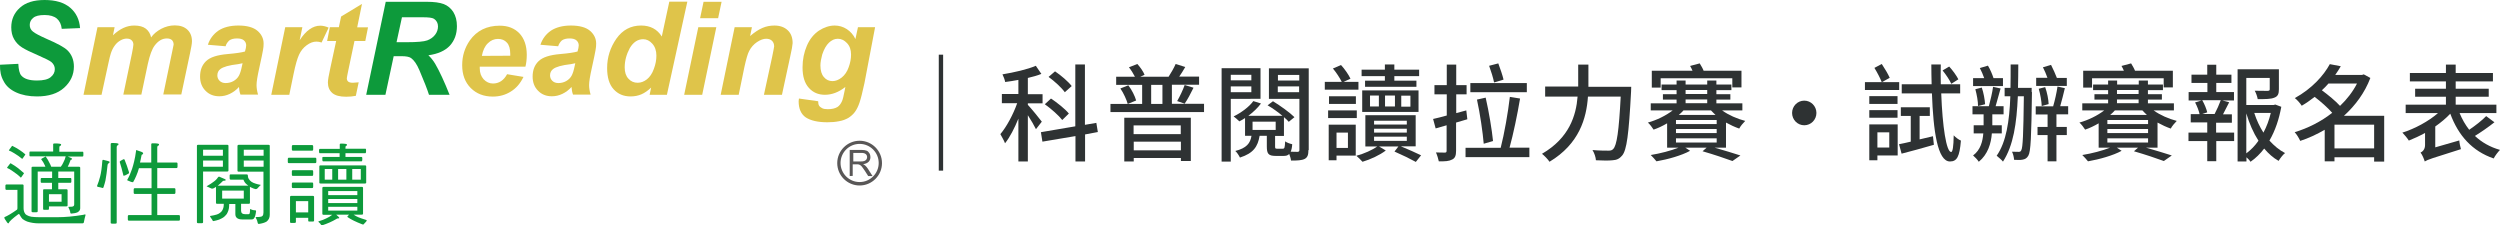 <?xml version="1.0" encoding="utf-8"?>
<!-- Generator: Adobe Illustrator 26.2.1, SVG Export Plug-In . SVG Version: 6.00 Build 0)  -->
<svg version="1.1" id="圖層_1" xmlns="http://www.w3.org/2000/svg" xmlns:xlink="http://www.w3.org/1999/xlink" x="0px" y="0px"
	 viewBox="0 0 1664.4 150" style="enable-background:new 0 0 1664.4 150;" xml:space="preserve">
<style type="text/css">
	.st0{fill:#2E3233;}
	.st1{fill:#595757;}
	.st2{fill:#0D9A3B;}
	.st3{fill:#DFC44A;}
</style>
<g>
	<g id="矩形_32">
		<g>
			<rect x="625" y="36.4" class="st0" width="2.9" height="77.2"/>
		</g>
	</g>
	<g>
		<g>
			<g>
				<path class="st1" d="M585,108.5c0,7-5.7,12.7-12.7,12.7s-12.7-5.7-12.7-12.7s5.7-12.7,12.7-12.7S585,101.5,585,108.5z
					 M572.3,93.7c-8.2,0-14.9,6.7-14.9,14.9s6.7,14.9,14.9,14.9s14.9-6.7,14.9-14.9S580.5,93.7,572.3,93.7z"/>
			</g>
			<g>
				<path class="st1" d="M565.7,117.2V99.8h7.7c1.6,0,2.7,0.2,3.5,0.5s1.4,0.9,1.9,1.7c0.5,0.8,0.7,1.7,0.7,2.6
					c0,1.2-0.4,2.3-1.2,3.1c-0.8,0.8-2,1.4-3.7,1.6c0.6,0.3,1.1,0.6,1.4,0.9c0.7,0.6,1.3,1.4,1.9,2.3l3,4.7H578l-2.3-3.6
					c-0.7-1-1.2-1.8-1.7-2.4c-0.4-0.6-0.8-0.9-1.2-1.2c-0.3-0.2-0.7-0.4-1.1-0.5c-0.3-0.1-0.7-0.1-1.3-0.1h-2.7v7.7L565.7,117.2
					L565.7,117.2z M568,107.5h4.9c1.1,0,1.9-0.1,2.5-0.3c0.6-0.2,1.1-0.6,1.4-1c0.3-0.5,0.5-1,0.5-1.6c0-0.8-0.3-1.5-0.9-2
					c-0.6-0.5-1.5-0.8-2.8-0.8h-5.5v5.7H568z"/>
			</g>
		</g>
		<g>
			<g>
				<g>
					<g>
						<path class="st2" d="M0,43.1l12.2-0.6c0.2,3.9,0.8,6.5,2,7.8c1.9,2.2,5.3,3.3,10.4,3.3c4.2,0,7.3-0.7,9.1-2.2
							c1.9-1.5,2.8-3.3,2.8-5.4c0-1.8-0.8-3.4-2.3-4.7c-1.1-0.9-4.1-2.4-8.9-4.5c-4.9-2.1-8.4-3.8-10.6-5.2c-2.2-1.4-4-3.2-5.3-5.5
							c-1.3-2.2-1.9-4.9-1.9-7.9c0-5.2,1.9-9.6,5.7-13C17,1.7,22.5,0,29.7,0c7.3,0,13,1.7,17,5.1s6.2,8,6.6,13.6l-12.2,0.5
							c-0.3-3-1.4-5.2-3.2-6.8C36,10.8,33.3,10,29.7,10s-6.1,0.6-7.6,1.9c-1.5,1.2-2.3,2.8-2.3,4.7c0,1.8,0.7,3.3,2.1,4.4
							c1.4,1.2,4.5,2.8,9.2,4.9c7.2,3.1,11.7,5.6,13.7,7.5c2.9,2.8,4.4,6.5,4.4,10.9c0,5.5-2.2,10.2-6.5,14.1s-10.4,5.8-18.1,5.8
							c-5.3,0-10-0.9-13.9-2.7S4,57.2,2.4,54C0.6,50.9-0.1,47.3,0,43.1z"/>
						<path class="st3" d="M64.9,18.1h11.4l-1.1,5.4c4.5-4.3,9.2-6.5,14.1-6.5c3.4,0,6,0.7,7.8,2.1s3,3.4,3.5,5.8
							c1.6-2.3,3.8-4.1,6.7-5.7c2.9-1.5,5.9-2.3,9.1-2.3c3.6,0,6.4,1,8.4,2.9s3,4.5,3,7.7c0,1.5-0.5,4.2-1.3,8l-5.8,27.4h-12
							l5.7-27.4c0.7-3.4,1.1-5.4,1.2-5.8c0-1.3-0.4-2.2-1.1-3c-0.8-0.7-1.9-1.1-3.4-1.1c-3.1,0-5.8,1.6-8.2,4.8
							c-1.7,2.3-3.2,6.3-4.5,12.2L94.1,63h-12l5.7-27.2c0.6-3.1,1-5.2,1-6.1c0-1.2-0.4-2.2-1.2-2.9c-0.8-0.8-1.9-1.1-3.3-1.1
							c-1.3,0-2.7,0.4-4.1,1.2c-1.4,0.8-2.7,1.9-3.7,3.3c-1.1,1.4-2,3.2-2.7,5.3c-0.4,1-0.9,3.3-1.7,6.9l-4.5,20.7h-12L64.9,18.1z"
							/>
						<path class="st3" d="M150.2,30.8l-11.8-1c1.3-4,3.7-7.1,7-9.4c3.3-2.2,7.8-3.4,13.3-3.4c5.7,0,10,1.2,12.7,3.5
							s4.1,5.2,4.1,8.5c0,1.4-0.1,2.8-0.4,4.3c-0.2,1.5-1.1,5.5-2.5,12c-1.2,5.4-1.8,9.1-1.8,11.3c0,1.9,0.3,4,1,6.4h-11.7
							c-0.6-1.6-0.9-3.3-1-5.1c-1.8,2-3.8,3.5-6.1,4.6s-4.6,1.6-7,1.6c-3.7,0-6.8-1.2-9.2-3.7c-2.4-2.4-3.6-5.6-3.6-9.4
							c0-4.3,1.3-7.7,4-10.3s7.4-4.1,14.3-4.7c5.8-0.5,9.6-1.1,11.6-1.7c0.5-1.7,0.8-3.1,0.8-4.1c0-1.3-0.5-2.4-1.5-3.3
							s-2.6-1.3-4.6-1.3c-2.1,0-3.8,0.4-5.1,1.3C151.5,28,150.6,29.2,150.2,30.8z M161.5,42.1c-0.7,0.2-1.7,0.4-2.9,0.6
							c-6.1,0.7-10,1.8-11.9,3.3c-1.3,1-2,2.4-2,4.2c0,1.4,0.5,2.6,1.5,3.6s2.4,1.5,4,1.5c1.8,0,3.6-0.4,5.2-1.3
							c1.6-0.9,2.8-2.1,3.6-3.5s1.5-3.6,2.1-6.6L161.5,42.1z"/>
						<path class="st3" d="M189.9,18.1h11.4l-1.8,8.7c4.2-6.5,8.8-9.7,13.7-9.7c1.7,0,3.6,0.4,5.6,1.3l-4.7,9.9
							c-1.1-0.4-2.3-0.6-3.5-0.6c-2.1,0-4.2,0.8-6.4,2.4s-3.9,3.7-5.1,6.3c-1.2,2.6-2.4,6.8-3.6,12.6l-2.9,14.1h-12L189.9,18.1z"/>
						<path class="st3" d="M217.8,27.2l1.8-9.1h6l1.5-7.1L241,2.6l-3.2,15.6h7.2l-1.8,9.1H236l-4,19c-0.7,3.4-1.1,5.4-1.1,5.8
							c0,0.9,0.3,1.7,0.9,2.2c0.6,0.5,1.6,0.8,3.1,0.8c0.5,0,1.8-0.1,3.9-0.3l-1.9,9c-2.1,0.4-4.2,0.6-6.4,0.6
							c-4.3,0-7.3-0.8-9.3-2.5c-1.9-1.7-2.9-4-2.9-7c0-1.4,0.5-4.6,1.6-9.5l3.9-18.1h-6V27.2z"/>
						<path class="st2" d="M256.6,63.1h-12.8l13-61.9h27.5c4.7,0,8.4,0.5,11.1,1.5c2.6,1,4.8,2.8,6.4,5.3c1.6,2.6,2.4,5.7,2.4,9.4
							c0,5.3-1.6,9.6-4.7,13c-3.2,3.4-7.9,5.5-14.3,6.4c1.6,1.5,3.2,3.4,4.6,5.8c2.8,4.8,6,11.7,9.5,20.5h-13.7
							c-1.1-3.5-3.2-8.9-6.4-16.4c-1.7-4-3.6-6.7-5.6-8.1c-1.2-0.8-3.3-1.2-6.3-1.2h-5.2L256.6,63.1z M264,28.1h6.8
							c6.8,0,11.4-0.4,13.6-1.2c2.2-0.8,4-2.1,5.3-3.8c1.3-1.7,1.9-3.6,1.9-5.5c0-2.2-0.9-3.9-2.7-5.1c-1.1-0.7-3.6-1-7.3-1h-14
							L264,28.1z"/>
						<path class="st3" d="M349.8,44.4h-30.4c0,0.5,0,0.8,0,1.1c0,3,0.9,5.4,2.6,7.3c1.7,1.8,3.8,2.8,6.2,2.8c4,0,7.2-2.1,9.4-6.2
							l10.9,1.8c-2.1,4.4-4.9,7.6-8.5,9.8c-3.5,2.2-7.5,3.3-11.9,3.3c-6,0-10.9-1.9-14.7-5.7c-3.8-3.8-5.7-8.9-5.7-15.2
							c0-6.2,1.7-11.6,5.1-16.5c4.6-6.5,11.3-9.8,19.9-9.8c5.5,0,9.8,1.7,13.1,5.1c3.2,3.4,4.9,8.2,4.9,14.3
							C350.7,39.5,350.4,42.1,349.8,44.4z M339.7,37.1c0-0.5,0-1,0-1.2c0-3.3-0.7-5.9-2.2-7.5c-1.5-1.7-3.5-2.5-6-2.5
							s-4.8,1-6.7,2.9c-2,1.9-3.3,4.7-4,8.4L339.7,37.1L339.7,37.1z"/>
						<path class="st3" d="M371.6,30.8l-11.8-1c1.3-4,3.7-7.1,7-9.4c3.4-2.2,7.8-3.4,13.3-3.4c5.7,0,10,1.2,12.7,3.5
							s4.1,5.2,4.1,8.5c0,1.4-0.1,2.8-0.4,4.3c-0.2,1.5-1.1,5.5-2.5,12c-1.2,5.4-1.8,9.1-1.8,11.3c0,1.9,0.3,4,1,6.4h-11.7
							c-0.6-1.6-0.9-3.3-1-5.1c-1.8,2-3.8,3.5-6.1,4.6c-2.3,1.1-4.6,1.6-7,1.6c-3.7,0-6.8-1.2-9.2-3.7c-2.4-2.4-3.6-5.6-3.6-9.4
							c0-4.3,1.3-7.7,4-10.3s7.4-4.1,14.3-4.7c5.8-0.5,9.6-1.1,11.6-1.7c0.5-1.7,0.8-3.1,0.8-4.1c0-1.3-0.5-2.4-1.5-3.3
							s-2.6-1.3-4.6-1.3c-2.1,0-3.8,0.4-5.1,1.3C372.9,28,372.1,29.2,371.6,30.8z M383,42.1c-0.7,0.2-1.7,0.4-2.9,0.6
							c-6.1,0.7-10,1.8-11.9,3.3c-1.3,1-2,2.4-2,4.2c0,1.4,0.5,2.6,1.5,3.6s2.4,1.5,4,1.5c1.8,0,3.6-0.4,5.2-1.3
							c1.6-0.9,2.8-2.1,3.6-3.5c0.8-1.4,1.5-3.6,2.1-6.6L383,42.1z"/>
						<path class="st3" d="M444,63.1h-11.5l1-4.8c-2.2,2.1-4.4,3.6-6.5,4.5s-4.5,1.4-7.2,1.4c-4.7,0-8.4-1.6-11.3-4.8
							s-4.3-7.9-4.3-14.1c0-7.2,2.1-13.7,6.2-19.6c4.1-5.8,9.6-8.7,16.4-8.7c6.1,0,10.7,2.4,13.8,7.3l5-23.2h12L444,63.1z
							 M415.9,44.9c0,3.2,0.8,5.7,2.5,7.5c1.6,1.8,3.7,2.7,6.1,2.7c2.2,0,4.3-0.8,6.2-2.3c1.9-1.5,3.5-3.8,4.6-6.9
							c1.2-3.1,1.7-6.1,1.7-8.9c0-3.2-0.9-5.9-2.7-7.9c-1.8-2-3.8-3-6.1-3c-3.6,0-6.6,2-8.9,5.9C417.1,36.1,415.9,40.3,415.9,44.9z"
							/>
						<path class="st3" d="M464.9,18.1h12l-9.4,45h-12L464.9,18.1z M468.4,1.2h12l-2.3,10.9h-12L468.4,1.2z"/>
						<path class="st3" d="M489.1,18.1h11.5l-1.2,5.9c2.9-2.5,5.6-4.3,8.2-5.4c2.5-1.1,5.2-1.6,8-1.6c3.7,0,6.7,1.1,8.9,3.2
							s3.2,5,3.2,8.5c-0.1,1.6-0.6,4.5-1.6,8.9l-5.5,25.5h-12l5.5-25.4c0.8-3.8,1.2-6.1,1.3-6.8c0-1.6-0.5-2.8-1.4-3.7
							c-0.9-0.9-2.2-1.4-3.9-1.4c-1.8,0-3.8,0.7-6.1,2.2c-2.2,1.5-4,3.5-5.2,5.9c-1,1.8-2,5.3-3.2,10.7l-3.8,18.5h-12L489.1,18.1z"
							/>
						<path class="st3" d="M531.9,65.6l12.8,1.8c0,1.3,0.2,2.3,0.6,2.9c0.4,0.7,1.1,1.2,2,1.7s2.2,0.7,3.8,0.7
							c2.7,0,4.9-0.5,6.5-1.5c1.2-0.8,2.2-2.1,3-3.9c0.5-1.1,1.1-3.6,1.8-7.3l0.4-2.1c-4.4,3.5-9,5.2-13.6,5.2
							c-4.4,0-7.9-1.5-10.7-4.6s-4.2-7.6-4.2-13.6c0-5.3,1-10.1,2.9-14.5s4.6-7.7,8-10c3.4-2.2,7-3.4,10.5-3.4
							c2.9,0,5.6,0.8,8.1,2.4c2.4,1.6,4.4,3.8,5.7,6.6l1.7-7.9h11.4l-7.1,37.3c-1.3,6-2.4,10.4-3.3,13c-0.9,2.6-1.9,4.6-3.1,6.2
							c-1.1,1.5-2.6,2.8-4.3,3.9c-1.8,1-3.8,1.8-6.2,2.2c-2.4,0.5-5,0.7-7.8,0.7c-6.3,0-11-1.1-14.3-3.2c-3.2-2.2-4.8-5.8-4.8-10.8
							C531.8,66.8,531.9,66.2,531.9,65.6z M546.2,43.6c0,3.4,0.8,6,2.3,7.7c1.5,1.8,3.4,2.7,5.7,2.7c2.1,0,4.2-0.8,6.2-2.4
							c2-1.6,3.6-3.9,4.6-6.8c1.1-2.9,1.6-5.8,1.6-8.5c0-3.2-0.9-5.7-2.7-7.6s-3.8-2.9-6.1-2.9c-2.2,0-4.1,0.9-5.9,2.6
							c-1.8,1.7-3.3,4.3-4.5,7.9C546.7,39,546.2,41.4,546.2,43.6z"/>
					</g>
				</g>
			</g>
		</g>
		<g>
			<path class="st2" d="M4.3,122.8h10.5c0.6,0,0.9,0.2,0.9,0.7v15.1c0,1.3,0.3,2.4,0.7,3.1c0.3,0.7,0.8,1.2,1.4,1.5
				c0.9,0.5,1.9,0.9,3.1,1.1c1.5,0.2,3.3,0.3,5.2,0.3h12.4c4.8,0,10.5-0.5,17.1-1.6c0.3-0.2,0.6-0.2,0.9-0.2c0.3,0,0.5,0.1,0.5,0.2
				c-0.5,1.6-0.8,3.1-1.1,4.7c0,0.6-0.4,1-1,1H26c-1.4,0-2.8-0.1-4.1-0.3c-1.3-0.2-2.6-0.5-3.8-0.9c-1.1-0.4-2.1-1-3.1-1.7
				c-0.6-0.6-1.3-1.6-2.1-3.1l-0.2-0.2c-0.3,0-0.4,0-0.5,0.1c-3.9,2.9-6,4.8-6.3,5.8c-0.1,0.2-0.3,0.3-0.5,0.3c-0.3,0-1-1-2.2-2.9
				c-0.2-0.3-0.3-0.7-0.3-1.2c2.2-0.9,5-2.6,8.4-5c0.2-0.1,0.3-0.5,0.3-1.1v-12.1H4.3c-0.5,0-0.7-0.3-0.7-1v-1.8
				C3.6,123.1,3.9,122.8,4.3,122.8z M7.1,108.7c2.1,1.2,3.7,2.3,5,3.3c1.5,1.2,2.8,2.3,3.9,3.3c0,0.1-0.1,0.2-0.3,0.5
				c-1.1,1.6-1.7,2.5-1.8,2.5c-1.6-1.6-3.4-3-5.4-4.3c-1.5-1.1-2.8-1.8-3.8-2.2c0-0.3,0.6-1.1,1.8-2.6
				C6.8,108.8,6.9,108.7,7.1,108.7z M8.2,97.1c2,1,3.6,1.9,4.9,2.8c1.5,1,2.8,2,3.8,2.9c0,0.1-0.1,0.2-0.3,0.5
				c-1.1,1.6-1.7,2.5-1.8,2.5c-1.6-1.4-3.4-2.6-5.2-3.7c-1.5-0.9-2.7-1.6-3.7-1.9c0-0.2,0.6-1.1,1.8-2.6C7.9,97.2,8,97.1,8.2,97.1z
				 M36.3,95.5c2.9,0,4.4,0.2,4.4,0.7s-0.2,0.8-0.6,0.9c-0.4,0.1-0.6,0.5-0.6,1.2v2.7H55c0.3,0,0.5,0.2,0.5,0.7v1.8
				c0,0.5-0.2,0.7-0.5,0.7h-9.9l2,0.9c0.6,0.2,0.9,0.5,0.9,0.7s-0.2,0.4-0.5,0.5c-0.3,0-0.6,0.2-0.6,0.5c-0.6,1.7-1.2,3.1-1.8,4.2
				h7.2c0.8,0,1.1,0.2,1.1,0.7v27c0,1.1-0.6,1.9-1.7,2.6c-1.1,0.5-2.5,0.8-4.2,0.9c-0.4,0-0.7-0.2-0.7-0.6c0-0.8-0.5-2.1-1.3-3.7
				c0-0.1,0.1-0.2,0.3-0.2c1.7,0,2.7-0.1,3-0.4c0.4-0.2,0.6-0.6,0.6-1.1v-22H38.8v4.3H47c0.3,0,0.5,0.2,0.5,0.7v1.8
				c0,0.5-0.2,0.7-0.5,0.7h-8.2v4.3h5.3c0.6,0,0.9,0.2,0.9,0.7v10c0,0.5-0.3,0.7-0.9,0.7H32.6v1.6c0,0.5-0.3,0.7-0.9,0.7h-2.3
				c-0.5,0-0.7-0.2-0.7-0.7v-12.3c0-0.5,0.2-0.7,0.7-0.7h5.2v-4.3h-7c-0.3,0-0.5-0.2-0.5-0.7v-1.8c0-0.5,0.2-0.7,0.5-0.7h7.1v-4.3
				h-9.6v26.4c0,0.5-0.3,0.7-0.9,0.7h-2.3c-0.6,0-0.9-0.2-0.9-0.7v-28.9c0-0.5,0.3-0.7,0.9-0.7h8.3c-0.1-0.3-0.2-0.5-0.3-0.8
				c-0.6-1.4-1.4-2.8-2.5-4.2c0-0.2,1-0.8,3-1.8c1.1,1.5,1.9,2.9,2.5,4.2c0.5,0.9,0.9,1.7,1.2,2.6h6.4c0.8-1.1,1.3-2,1.7-2.9
				c0.7-1.3,1.2-2.6,1.5-3.9v-0.1H20.1c-0.3,0-0.5-0.2-0.5-0.7v-1.8c0-0.5,0.1-0.7,0.5-0.7h15.3v-4.8C35.3,95.7,35.7,95.5,36.3,95.5
				z M32.6,134.3H41v-5h-8.4V134.3z"/>
			<path class="st2" d="M68.7,106.4c2.9,0.6,4.3,1.1,4.3,1.4c0,0.4-0.2,0.7-0.7,0.9c-0.5,0.4-0.7,0.8-0.7,1.3
				c-0.4,4.1-0.9,7.5-1.4,10.2c-0.3,1.4-0.8,2.9-1.3,4.5c-0.2,0.3-0.3,0.5-0.4,0.5c-1.3-0.4-2.4-0.6-3.4-0.8
				c-0.3-0.1-0.5-0.3-0.5-0.6c0.8-1.9,1.5-4.1,2.1-6.4s1.1-5.7,1.4-10.1C68.1,106.7,68.3,106.4,68.7,106.4z M74.6,95.2
				c2.9,0,4.3,0.2,4.3,0.7s-0.2,0.8-0.6,0.9c-0.4,0-0.6,0.4-0.6,1.2v50.3c0,0.4-0.3,0.6-0.9,0.6h-2.2c-0.6,0-0.9-0.2-0.9-0.6V95.9
				C73.7,95.5,74,95.2,74.6,95.2z M82.2,106c0.3,0,0.6,0.1,0.7,0.2c1.1,2.7,2.1,5.5,3,8.5c0,0.5-0.1,0.8-0.4,0.9
				c-1.4,0.9-2.5,1.4-3.3,1.4c-0.9-3.7-1.7-6.8-2.5-9.2C79.7,107.4,80.5,106.8,82.2,106z M90.8,99.9l3.9,1.4
				c0.4,0.3,0.6,0.6,0.6,0.9s-0.1,0.5-0.5,0.6c-0.3,0-0.5,0.2-0.6,0.7c-0.3,1.8-0.7,3.4-1,4.7h7.5V96.1c0-0.5,0.3-0.7,0.9-0.7
				c2.9,0,4.3,0.2,4.3,0.7s-0.2,0.8-0.6,0.9s-0.6,0.5-0.6,1.2v10h12.8c0.5,0,0.7,0.3,0.7,0.9v1.8c0,0.6-0.2,1-0.7,1h-12.8v13.4h11.4
				c0.5,0,0.7,0.3,0.7,1v1.8c0,0.6-0.2,1-0.7,1h-11.4v14.1h14.4c0.5,0,0.7,0.3,0.7,0.9v1.9c0,0.6-0.2,0.9-0.7,0.9H85.8
				c-0.5,0-0.7-0.3-0.7-0.9v-1.9c0-0.6,0.2-0.9,0.7-0.9h15.1v-14.1H89.7c-0.5,0-0.7-0.3-0.7-1v-1.8c0-0.6,0.2-1,0.7-1h11.2V112h-8.4
				c-0.5,1.8-1.1,3.5-1.8,5.1c-0.6,1.6-1.4,2.9-2.1,4.2c-0.5,0-0.9-0.1-1.3-0.2c-0.8-0.3-1.5-0.6-2.2-0.9c-0.3-0.1-0.4-0.2-0.4-0.3
				c0-0.2,0.1-0.3,0.2-0.5c1.1-1.9,2.1-4.2,3-6.9c0.5-1.6,1-3.2,1.4-5c0.5-1.9,0.9-4.3,1.3-7.2C90.6,100,90.7,99.9,90.8,99.9z"/>
			<path class="st2" d="M132,96.4h19.2c0.6,0,0.9,0.2,0.9,0.7v16.4c0,0.5-0.3,0.7-0.9,0.7h-16v33.7c0,0.5-0.3,0.7-0.9,0.7H132
				c-0.6,0-0.9-0.2-0.9-0.7V97.1C131.1,96.6,131.4,96.4,132,96.4z M135.2,103.7h13.2v-4h-13.2V103.7z M135.2,111h13.2v-4.1h-13.2
				V111z M145.9,117.6l3.5,1.5c0.6,0.2,0.9,0.5,0.9,0.8c0,0.2-0.3,0.3-0.8,0.4c-0.7,0-1.2,0.1-1.3,0.4c-1.1,1.1-2.2,2.1-3.2,2.9
				h20.3c-0.4-0.3-0.7-0.5-1-0.8c-1-0.8-1.7-1.8-2.1-2.9c-0.1-0.1-0.1-0.2-0.2-0.3h-8.4c-0.5,0-0.7-0.3-0.7-1v-1.8
				c0-0.5,0.2-0.7,0.7-0.7h10.5c0.6,0,0.9,0.2,0.9,0.7c0,0.9,0.2,1.7,0.7,2.4c0.4,0.7,1,1.3,1.7,1.8s1.6,0.9,2.9,1.3
				c0.9,0.3,1.8,0.5,2.9,0.7c0.3,0,0.4,0.1,0.4,0.2s-0.2,0.2-0.5,0.4c-0.6,0.6-1.3,1.3-1.9,2c-0.3,0.2-0.6,0.3-1.1,0.3
				c-0.8-0.2-1.7-0.5-2.7-1c-0.3-0.2-0.7-0.3-1-0.5V135c0,0.5-0.3,0.7-0.9,0.7h-5v4.6c0,1.5,0.9,2.3,2.7,2.3h2.3
				c0.3,0,0.6-0.2,0.7-0.5c0.2-0.3,0.2-1.2,0.3-2.7c0-0.2,0.1-0.3,0.1-0.3c1,0.6,2.1,0.9,3.2,0.9c0.5,0,0.7,0.2,0.7,0.6
				c-0.3,2.3-0.7,3.9-1.3,4.6c-0.3,0.6-0.9,0.9-1.7,0.9h-6.2c-3,0-4.6-1.2-4.6-3.5v-6.8h-4.1c0,1.1-0.1,2-0.2,2.9
				c-0.2,1.1-0.5,2.1-1,3c-0.4,0.9-1.1,1.7-2,2.5s-2.1,1.4-3.5,2c-1.1,0.4-2.4,0.7-3.8,1c-0.3,0-0.6-0.2-0.6-0.6
				c-0.5-0.7-1-1.4-1.5-2.2c-0.1-0.2-0.2-0.4-0.2-0.6c1.9-0.3,3.4-0.6,4.6-1c0.9-0.3,1.6-0.7,2.2-1.2c0.6-0.4,1-0.9,1.3-1.4
				c0.4-0.6,0.7-1.3,0.9-2.2c0.1-0.5,0.2-1.3,0.2-2.3h-4.3c-0.6,0-0.9-0.2-0.9-0.7v-10.6c-0.5,0.3-1,0.6-1.4,0.9
				c-0.5,0.2-0.9,0.3-1.1,0.3c-0.3,0-0.6-0.1-1-0.3c-0.8-0.3-1.5-0.7-2.2-1c-0.3-0.1-0.5-0.2-0.5-0.2c0-0.1,0.1-0.2,0.3-0.3
				c1.8-1,3.2-1.9,4.2-2.7c1.3-0.9,2.3-1.9,3-3C145.4,117.7,145.6,117.6,145.9,117.6z M162.3,132.2v-5.3h-14.4v5.3H162.3z
				 M159.1,96.4h19.4c0.8,0,1.1,0.2,1.1,0.7V143c0,1.9-0.7,3.4-2.1,4.5c-1.3,0.8-3.1,1.3-5.2,1.6c-0.4,0-0.6-0.2-0.7-0.6
				c-0.1-0.8-0.5-2.1-1.4-3.7c0-0.2,0.1-0.3,0.4-0.3c2.3,0,3.7-0.2,4.1-0.7c0.5-0.5,0.7-1.3,0.7-2.3v-27.2H159
				c-0.6,0-0.9-0.2-0.9-0.7V97.1C158.2,96.6,158.5,96.4,159.1,96.4z M162.3,103.7h13.2v-4h-13.2V103.7z M162.3,111h13.2v-4.1h-13.2
				V111z"/>
			<path class="st2" d="M192.3,105h17.6c0.5,0,0.7,0.3,0.7,0.9v1.8c0,0.6-0.2,0.9-0.7,0.9h-17.6c-0.5,0-0.7-0.3-0.7-0.9V106
				C191.6,105.4,191.8,105,192.3,105z M193.8,130.4h14.4c0.6,0,0.9,0.2,0.9,0.7v15.7c0,0.5-0.3,0.7-0.9,0.7h-2.3
				c-0.5,0-0.7-0.2-0.7-0.7V145H197v2.7c0,0.5-0.3,0.7-0.9,0.7h-2.3c-0.5,0-0.7-0.2-0.7-0.7V131
				C193.2,130.6,193.4,130.4,193.8,130.4z M195,96.6h12.8c0.5,0,0.7,0.3,0.7,1v1.8c0,0.6-0.2,0.9-0.7,0.9H195
				c-0.5,0-0.7-0.3-0.7-0.9v-1.8C194.3,96.9,194.5,96.6,195,96.6z M195,113.3h12.8c0.5,0,0.7,0.3,0.7,1v1.8c0,0.7-0.2,1-0.7,1H195
				c-0.5,0-0.7-0.3-0.7-1v-1.8C194.3,113.6,194.5,113.3,195,113.3z M195,121.5h12.8c0.5,0,0.7,0.3,0.7,0.9v1.9
				c0,0.6-0.2,0.9-0.7,0.9H195c-0.5,0-0.7-0.3-0.7-0.9v-1.9C194.3,121.8,194.5,121.5,195,121.5z M197,141.4h8.2v-7.5H197V141.4z
				 M215.5,124.4h25.3c0.6,0,0.9,0.2,0.9,0.7v17.1c0,0.5-0.3,0.7-0.9,0.7h-5.4c1.1,0.7,2.1,1.3,3.1,1.7c1.2,0.5,2.9,1.1,5.2,1.8
				c0.3,0.2,0.5,0.3,0.5,0.4c0,0.3-0.8,1.2-2.3,2.7c-0.1,0-0.3,0-0.6-0.1c-4.4-1.7-7.7-3.3-9.8-4.8c-0.2-0.2-0.3-0.3-0.3-0.3
				c0-0.2,0.4-0.6,1.2-1.4h-8.6c1.4,1.2,2.1,1.9,2.1,2.1c0,0.3-0.2,0.4-0.6,0.4c-0.7,0-1.1,0.1-1.2,0.3c-3,1.8-6.2,3.2-9.6,4.3
				c-0.4,0-0.7-0.2-0.9-0.5c-0.2-0.5-0.6-0.9-1.2-1.4c-0.3-0.2-0.4-0.4-0.4-0.6c0-0.2,0.2-0.3,0.5-0.3c1.8-0.5,3.3-1.1,4.7-1.8
				c1.4-0.6,2.7-1.4,4-2.4h-5.7c-0.6,0-0.9-0.2-0.9-0.7v-17.1C214.6,124.7,214.9,124.4,215.5,124.4z M213,99.1h13.2v-3
				c0-0.3,0.2-0.5,0.7-0.5c2.7,0,4.1,0.2,4.1,0.7s-0.2,0.8-0.5,0.8s-0.5,0.4-0.5,1V99h13.2c0.3,0,0.5,0.2,0.5,0.7v1.3
				c0,0.6-0.2,1-0.5,1H230v2.5h10.7c0.3,0,0.5,0.2,0.5,0.6v1.4c0,0.6-0.2,0.9-0.5,0.9h-25.6c-0.3,0-0.5-0.3-0.5-0.9v-1.4
				c0-0.4,0.1-0.6,0.5-0.6h11V102h-13.2c-0.3,0-0.5-0.3-0.5-1v-1.3C212.6,99.4,212.7,99.1,213,99.1z M213.5,110.1h29.4
				c0.6,0,0.9,0.2,0.9,0.7v10.8c0,0.4-0.3,0.6-0.9,0.6h-29.4c-0.6,0-0.9-0.2-0.9-0.6v-10.8C212.6,110.3,212.9,110.1,213.5,110.1z
				 M221.2,119.6v-7.1h-5v7.1H221.2z M218.5,129.9h19.4v-2.7h-19.4V129.9z M218.5,135.2h19.4v-2.7h-19.4V135.2z M237.9,140.2v-2.5
				h-19.4v2.5H237.9z M230.6,119.6v-7.1h-5.5v7.1H230.6z M240.2,119.6v-7.1h-5.7v7.1H240.2z"/>
		</g>
	</g>
	<g>
		<path class="st0" d="M689.7,86c-1-2.1-3.3-6.1-5.4-9.3v30.8H678V79c-2.6,6.4-5.7,12.4-8.9,16.4c-0.6-1.8-2.2-4.4-3.1-6.1
			c4.1-4.8,8.6-13.2,11.2-20.6h-10.2v-6.1H678v-9.4c-3,0.6-6,1-8.8,1.4c-0.2-1.4-1.1-3.7-1.8-5.1c7.8-1.3,16.7-3.3,22.2-5.7l3.7,5.4
			c-2.6,1.1-5.7,1.9-9,2.7v10.8h9.8v6.1h-9.8v1c2.1,2.2,8,9.4,9.3,11.2L689.7,86z M722.4,89.5v18H716V90.6l-22,3.7l-1-6.3l22.9-3.9
			V42.9h6.4v40.2l7.6-1.3l1,6.1L722.4,89.5z M707.2,79.9c-2.3-3-7.4-7.5-11.6-10.5l4.1-3.8c4.2,2.8,9.5,7,11.9,10L707.2,79.9z
			 M708.9,61.4c-2.1-3-6.8-7.3-10.8-10.2l4.3-3.7c4,2.7,8.8,6.8,11.1,9.8L708.9,61.4z"/>
		<path class="st0" d="M801.6,69.2v5.4h-62.3v-5.4h21.1V56.5h-17.3v-5.4h12.5c-1-2-2.5-4.4-4-6.3l5.6-2.2c2,2.2,4,5.1,4.8,7.2
			l-2.9,1.3H778c1.6-2.5,3.6-5.9,4.7-8.5l6.4,2c-1.3,2.3-2.7,4.5-4,6.4h13.2v5.4h-18.1v12.7H801.6z M751.2,56.8
			c2.3,3,4.4,7.2,5.2,10.1l-5.6,2.3c-0.8-2.8-2.7-7.1-4.9-10.3L751.2,56.8z M748.4,78.4h44.4v28.8h-6.6v-2h-31.4v2.3h-6.3V78.4z
			 M754.7,83.5v5.8h31.4v-5.8H754.7z M786.2,100.1v-5.8h-31.4v5.8H786.2z M766.4,69.2h7.5V56.5h-7.5V69.2z M783.7,67.3
			c1.7-2.9,3.9-7.5,5-10.7l5.9,1.8c-1.9,3.9-4,7.9-5.9,10.6L783.7,67.3z"/>
		<path class="st0" d="M819.4,65.8v41.8h-6.1V45.4h25.9v20.4H819.4z M819.4,49.8v3.7h13.7v-3.7H819.4z M833.1,61.4v-3.9h-13.7v3.9
			H833.1z M871.1,99.9c0,3.2-0.6,4.9-2.5,5.9c-2,1-4.9,1.1-9.1,1.1c-0.1-1.2-0.6-2.9-1.2-4.4c-0.9,1-2,1.3-3.8,1.3h-5.2
			c-4.9,0-5.9-1.5-5.9-6.3v-7.1h-4.8c-1.2,7.2-4.1,11.6-13.1,14.5c-0.6-1.3-2-3.5-3.1-4.4c7.5-1.9,10-5.1,10.8-10.1h-4.3V78.6
			c-1.3,0.8-2.5,1.6-3.8,2.2c-1-1-2.7-2.5-3.8-3.3c5-2.4,10.5-6.5,13.1-10.2l5.1,1.6c-2.1,2.9-5.2,5.8-8.4,8.2h22.7
			c-3-2.5-6.6-5.1-9.9-7l3.6-2.7c4.9,3,11.2,7.5,14.3,10.6l-3.8,3.1c-0.8-1-1.9-2-3.2-3.1v12.5h-5.9v7c0,1.4,0.2,1.5,1.4,1.5h3.7
			c1.2,0,1.4-0.6,1.6-4.9c1,0.8,3.2,1.6,4.7,1.9c-0.1,2.2-0.5,3.8-1,5c2.2,0.1,4,0.1,4.6,0.1c0.9-0.1,1.2-0.4,1.2-1.3V65.8h-20.3
			V45.5h26.5V99.9z M833.9,86.5h15.4V81h-15.4V86.5z M850.8,49.9v3.7h14.2v-3.7H850.8z M864.9,61.4v-3.9h-14.2v3.9H864.9z"/>
		<path class="st0" d="M904.5,59.7H882v-5.2h11.3c-1.3-2.6-3.7-6.3-5.9-8.9l5.4-2.3c2.5,2.7,5.1,6.5,6.3,9.1l-4.6,2.1h9.9V59.7z
			 M903.3,78.6h-19.1v-5.1h19.1V78.6z M902.6,103.6h-12.8v3.1h-5.2V83h18V103.6z M884.8,69.2v-5.1h17.9v5.1H884.8z M889.8,88.3v10.2
			h7.6V88.3H889.8z M932.6,97.4c4.9,2,10.2,4.4,13.5,6l-3.5,4.4c-3.4-1.9-9.1-4.7-14.2-6.9l2.6-3.4h-12.9l4.5,2.7
			c-3.9,3-10.3,6-15.5,7.5c-1-1.1-2.9-3-4.1-4c5-1.3,10.8-3.9,13.9-6.2h-7.9V76.7h33.5v20.7H932.6z M922,50.7h-15.5v-4.3H922v-3.5
			h6.3v3.5h16.5v4.3h-16.5v3H943v4.1h-34.2v-4.1H922V50.7z M906.9,60.2h37.5v14.3h-37.5V60.2z M912.1,70.9h5.9v-7.3h-5.9V70.9z
			 M914.8,82.9h21.8v-2.5h-21.8V82.9z M914.8,88.3h21.8v-2.6h-21.8V88.3z M914.8,93.8h21.8V91h-21.8V93.8z M928.7,70.9v-7.3h-6.6
			v7.3H928.7z M939,63.7h-6.1v7.3h6.1V63.7z"/>
		<path class="st0" d="M976.9,79.4c-2.5,0.7-5,1.5-7.5,2.2v18.8c0,3.2-0.7,4.9-2.6,5.8c-2,1.1-4.7,1.3-8.9,1.2
			c-0.3-1.5-1.1-4.2-1.9-5.9c2.6,0.1,5.2,0.1,5.9,0.1c0.9,0,1.2-0.3,1.2-1.3V83.4l-7.3,2.1l-1.7-6.3c2.6-0.6,5.7-1.3,9.1-2.3V62.8
			h-8.2v-6.1h8.2V43h6.3v13.7h6.9v6.1h-6.9v12.5l6.7-1.8L976.9,79.4z M1018.2,98.4v6.2h-42.5v-6.2h23.4c2.4-9.3,4.9-23.5,6.1-33.9
			l6.8,1.1c-1.8,10.7-4.5,23.7-7,32.7H1018.2z M1016.5,61.4h-37.6v-6.1h37.6V61.4z M987.8,95.7c-0.6-7.3-2.4-19.9-4.5-29.4l5.8-1.3
			c2.2,9.5,4.2,21.8,4.9,28.9L987.8,95.7z M994.7,54.9c-0.6-3-2-7.6-3.3-11.1l6.1-1.6c1.3,3.5,2.8,7.8,3.5,10.8L994.7,54.9z"/>
		<path class="st0" d="M1086,57.8c0,0-0.1,2.3-0.1,3.2c-1.5,28.5-2.9,38.9-5.9,42.5c-1.9,2.3-3.7,3-6.4,3.2c-2.5,0.3-7,0.2-11.1,0
			c-0.1-1.9-1-4.8-2.3-6.8c4.6,0.4,8.9,0.4,10.6,0.4c1.5,0,2.4-0.2,3.2-1.1c2.4-2.3,3.8-11.9,5-34.9h-21.8
			c-1,14.5-5.8,31.5-25.6,43.4c-1-1.6-3.5-4.1-5-5.3c18.1-10.5,22.7-25.4,23.7-38.1h-21.6v-6.7h22v-1.8V43h6.8v13v1.8H1086z"/>
		<path class="st0" d="M1149.1,98.3h-7.6c6.4,1.8,12.8,3.8,17.2,5.2l-5.3,3.7c-4.6-1.7-12.3-4.3-19.9-6.5l2.7-2.4H1122l3.2,2.1
			c-5.6,3.1-14.8,5.7-22.4,7c-0.9-1.1-2.6-3.1-3.8-4.2c6.2-1,13.6-2.9,18.5-4.9h-7.6V82.1c-2.9,1.7-6,3.2-9,4.2
			c-0.8-1.3-2.6-3.7-3.8-4.7c5.8-1.6,12-4.6,16.5-8.1H1099v-4.7h17.2v-2.5h-9.1v-3.6h9.1v-2.7h-10v-3.7h10v-2.7h6v2.7h14.4v-2.7h6.1
			v2.7h10v3.7h-10v2.7h9.3v3.6h-9.3v2.5h17.3v4.7h-13.5c4.3,3.1,10,5.6,15.4,7c-1.3,1.3-3.2,3.5-4,5.1c-2.9-1-5.9-2.4-8.8-4V98.3z
			 M1105.6,58.3h-5.9V47.1h27.1c-0.5-1.1-1-2.3-1.6-3.2l6.4-1.7c0.9,1.5,2,3.3,2.6,4.9h25.2v11.1h-6.1v-6.1h-47.7V58.3z
			 M1142.9,79.9h-27.1v2.7h27.1V79.9z M1142.9,85.9h-27.1v2.7h27.1V85.9z M1142.9,92.1h-27.1v2.8h27.1V92.1z M1120.8,73.5
			c-0.9,1.1-2,2-3.1,3h24.4c-1-1-2-1.9-3-3H1120.8z M1122.2,62.6h14.4v-2.7h-14.4V62.6z M1122.2,68.7h14.4v-2.5h-14.4V68.7z"/>
		<path class="st0" d="M1209.3,75.2c0,4.5-3.6,8.2-8.1,8.2s-8.1-3.7-8.1-8.2c0-4.5,3.6-8.2,8.1-8.2S1209.3,70.7,1209.3,75.2z"/>
		<path class="st0" d="M1264.4,59.9h-22.8v-5.2h11.2c-1-2.6-3.1-6.6-4.9-9.5l4.9-2.6c2,3,4.2,6.7,5.3,9.2l-5.2,2.9h11.5V59.9z
			 M1263.3,69.2h-18.8V64h18.8V69.2z M1244.5,73.3h18.8v5.1h-18.8V73.3z M1263.4,103.5h-13.5v3.2h-5.4V82.8h18.9V103.5z
			 M1249.9,88.1v10.1h7.9V88.1H1249.9z M1286.9,90.7l0.6,5.7c-7.5,2.2-15.3,4.3-21.5,5.9l-1.7-6.3c2.2-0.4,4.9-1,7.8-1.7V77.2h-6.6
			v-5.8h19.3v5.8h-6.8v15.6L1286.9,90.7z M1292.4,62.3c0.8,22,3.4,38.9,6.6,38.9c1,0,1.6-3.6,1.7-11.1c1.3,1.4,3.3,2.9,4.8,3.5
			c-0.9,10.7-2.6,13.9-7.3,13.9c-8.3,0-11.1-20.5-12-45.3h-20.1v-6.1h19.9c-0.1-4.4-0.2-8.7-0.2-13.2h6.3c-0.1,4.5-0.1,8.9,0,13.2
			h12.9v6.1H1292.4z M1299.1,55.8c-1.1-2.5-3.6-6.2-5.8-8.9l4.4-2.6c2.3,2.5,4.9,6.1,6.1,8.5L1299.1,55.8z"/>
		<path class="st0" d="M1326.1,88.8c-0.5,6.6-2.6,13.9-8.7,18.9c-0.8-1.3-2.6-3.2-3.8-4.2c5-3.7,6.4-9.5,6.8-14.7h-6.4v-5.4h6.6
			v-7.3h-7.4v-5.4h10.9c1-3.7,2.3-9.1,2.8-12.9l5,1.1c-1.1,3.9-2.3,8.4-3.3,11.8h5.3v5.4h-7.5v7.3h6.3v5.4H1326.1z M1333.5,57.3
			h-19.9V52h7.4c-0.8-2.2-1.8-4.7-2.9-6.7l5.4-1.6c1.5,2.5,2.9,5.8,3.7,8.3h6.3V57.3z M1316.9,70.6c0-3-0.8-7.6-1.8-11.2l4.3-1.1
			c1.2,3.4,2,8,2.2,11.1L1316.9,70.6z M1352.8,61.3c-0.4,29.9-0.8,39.6-2.4,42.3c-1,1.8-2.2,2.4-3.9,2.7c-1.4,0.3-3.4,0.2-5.6,0.1
			c-0.1-1.6-0.6-3.9-1.4-5.4c1.9,0.1,3.6,0.1,4.5,0.1c0.8,0,1.3-0.2,1.7-1.1c1-1.8,1.4-10.5,1.7-35.9h-4
			c-0.8,18.1-2.9,32.7-9.9,43.5c-0.7-1-3.1-3-4.2-3.9c6.4-9.2,8.5-23,9.1-39.6h-3.8v-5.6h3.9c0.1-5,0.1-10.2,0.1-15.6h5.1
			c0,5.4-0.1,10.6-0.2,15.6h9.1V61.3z M1369.1,76.2v8.3h6.9v5.4h-6.9v17.5h-5.9V89.9h-6.7v-5.4h6.7v-8.3h-7.9v-5.4h11.6
			c1.1-3.7,2.4-9.4,2.9-13.2l4.9,1.1c-0.9,3.9-2.1,8.5-3.1,12h5.3v5.4H1369.1z M1376,57.2h-20.4v-5.4h7.5c-0.8-2.3-1.9-4.9-3-7
			l5.4-1.6c1.4,2.7,2.9,6.1,3.9,8.7h6.6V57.2z M1359.3,70.6c-0.1-3-0.9-7.8-2-11.5l4.3-1.1c1.3,3.6,2.2,8.2,2.3,11.3L1359.3,70.6z"
			/>
		<path class="st0" d="M1436.3,98.3h-7.6c6.4,1.8,12.8,3.8,17.2,5.2l-5.3,3.7c-4.6-1.7-12.3-4.3-19.9-6.5l2.7-2.4h-14.1l3.2,2.1
			c-5.6,3.1-14.9,5.7-22.4,7c-0.9-1.1-2.6-3.1-3.8-4.2c6.2-1,13.6-2.9,18.5-4.9h-7.6V82.1c-2.9,1.7-6,3.2-9,4.2
			c-0.8-1.3-2.6-3.7-3.8-4.7c5.8-1.6,12-4.6,16.5-8.1h-14.6v-4.7h17.2v-2.5h-9.1v-3.6h9.1v-2.7h-10v-3.7h10v-2.7h6v2.7h14.4v-2.7
			h6.1v2.7h10v3.7h-10v2.7h9.3v3.6h-9.3v2.5h17.3v4.7h-13.5c4.3,3.1,10,5.6,15.4,7c-1.3,1.3-3.2,3.5-4,5.1c-2.9-1-5.9-2.4-8.8-4
			V98.3z M1392.8,58.3h-5.9V47.1h27.1c-0.5-1.1-1-2.3-1.6-3.2l6.4-1.7c0.9,1.5,2,3.3,2.6,4.9h25.2v11.1h-6.1v-6.1h-47.7V58.3z
			 M1430.1,79.9H1403v2.7h27.1V79.9z M1430.1,85.9H1403v2.7h27.1V85.9z M1430.1,92.1H1403v2.8h27.1V92.1z M1408,73.5
			c-0.9,1.1-2,2-3.1,3h24.4c-1-1-2-1.9-3-3H1408z M1409.4,62.6h14.4v-2.7h-14.4V62.6z M1409.4,68.7h14.4v-2.5h-14.4V68.7z"/>
		<path class="st0" d="M1475.5,88.3h11.9v5.6h-11.9v13.4h-6V93.9H1457v-5.6h12.5v-6.8h-11V76h5.9c-0.5-2.3-1.7-5.4-3-7.8l4.3-1.3
			h-8.6v-5.6h12.5v-6.1H1459v-5.5h10.5v-6.6h6v6.6h10.1v5.5h-10.1v6.1h11.8v5.6h-7.7l4.5,1.2c-1.3,2.6-2.8,5.6-4.1,8h5.9v5.6h-10.5
			V88.3z M1466.2,66.8c1.5,2.5,2.8,5.9,3.3,8l-3.3,1.1h8.2c1.5-2.8,3.1-6.5,4.1-9.2H1466.2z M1518.8,71.1c-1.5,8.2-4,15.8-7.9,22.5
			c3.1,3.4,6.5,6.3,10.4,8.3c-1.5,1.1-3.3,3.6-4.3,5.2c-3.6-2-6.8-4.9-9.6-8.2c-2.6,3.4-5.6,6.4-9.1,8.8c-0.6-1-1.6-2-2.7-3v2.8
			h-5.9V46.1h27.5v13.3c0,3-0.6,4.7-3,5.6c-2.3,1-5.9,1-11.1,1c-0.3-1.7-1.1-4.1-2-5.6c4,0.1,7.7,0.1,8.6,0.1
			c1.1-0.1,1.4-0.3,1.4-1.1v-7.5h-15.6v18h18.2l1.1-0.3L1518.8,71.1z M1495.5,102.1c3.1-2.3,5.8-5.1,8.1-8.4
			c-3.4-5.3-6.1-11.5-8.1-18.2V102.1z M1500.8,75.2c1.5,4.7,3.6,9.2,6.1,13.1c2.2-4.1,3.8-8.5,4.9-13.1H1500.8z"/>
		<path class="st0" d="M1587.3,107.6h-6.7v-2.9h-26.4v2.7h-6.5V86.4c-5.2,3-10.7,5.6-16.3,7.4c-0.8-1.8-2.4-4.4-3.7-5.8
			c8.7-2.6,17.5-7,25-12.9c-2.9-3.3-7.6-7.5-11.7-10.6c-2.6,2-5.5,4.1-8.6,5.9c-1-1.6-3.1-4-4.6-5.1c11.4-6.3,19.2-15,23.3-22.6
			l7.3,1.4c-1.1,2-2.4,3.9-3.7,5.8h17.8l1.2-0.4l4.4,2.4c-3.8,10-10.1,18.4-17.6,25.2h26.8V107.6z M1550.1,55.7
			c-1.3,1.5-2.7,3-4.3,4.4c4.2,3.1,9.1,7.1,12.1,10.4c4.6-4.4,8.5-9.4,11.3-14.9H1550.1z M1580.6,98.8V83h-26.4v15.8H1580.6z"/>
		<path class="st0" d="M1660.7,81.4c-4,3.2-8.8,6.5-13,9.1c4.5,4.2,10,7.4,16.7,9.3c-1.4,1.4-3.3,3.9-4.2,5.7
			c-14.3-4.9-23.5-15.2-28.9-29.8c-2.8,3-6.3,5.9-10,8.5v13.9l16-4.6c0.1,1.8,0.7,4.4,1.1,5.8c-19.5,6.1-22.2,7-24.1,8.2
			c-0.5-1.7-1.7-4.6-2.8-5.9c1.3-0.6,3-2.1,3-5v-8.1c-3.6,2-7.3,3.7-10.8,5.1c-1-1.6-2.9-3.9-4.3-5.3c8.3-2.6,17.4-7.5,23.7-13
			h-21.5v-5.6h26.8v-5.3h-20.5v-5.3h20.5v-4.9h-24v-5.6h24V43h6.5v5.6h24.8v5.6h-24.8v4.9h22v5.3h-22v5.3h27.1v5.6h-24.5
			c1.7,4.1,3.8,7.8,6.4,11.1c4-2.7,8.5-6.2,11.3-9.1L1660.7,81.4z"/>
	</g>
</g>
</svg>
